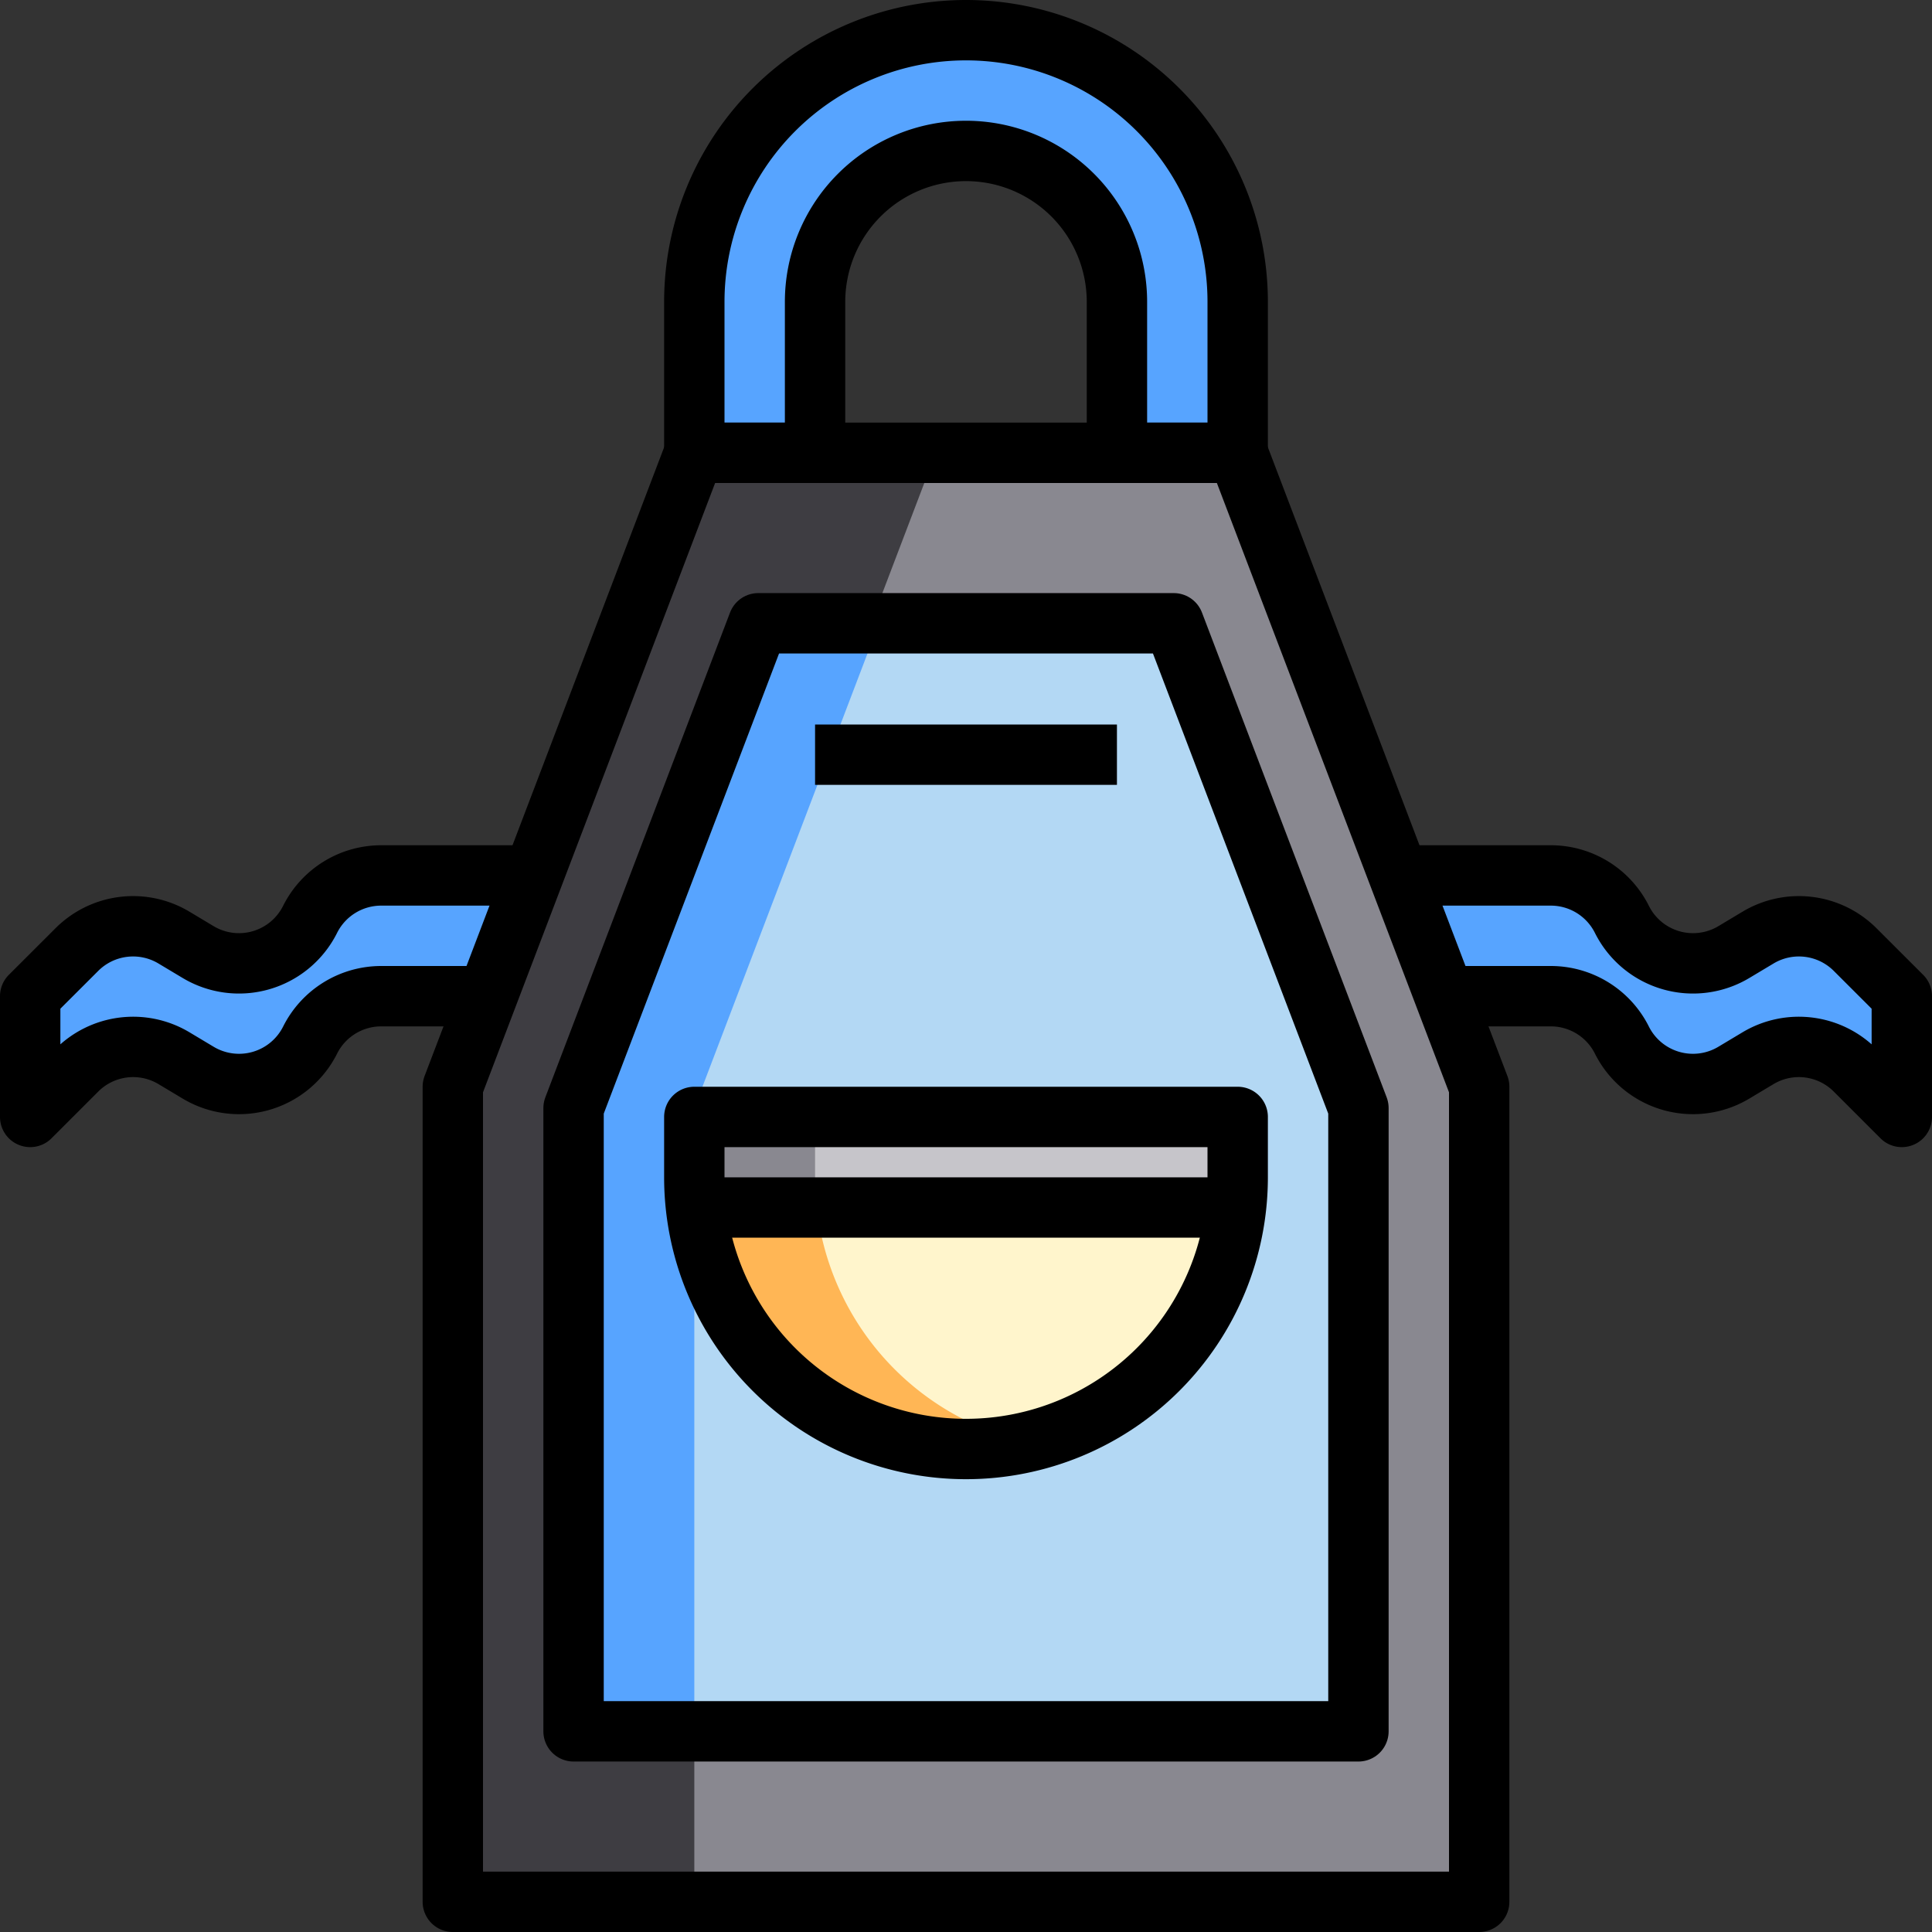 <svg xmlns="http://www.w3.org/2000/svg" viewBox="0 0 64 64"><rect x="0" y="0" width="64" height="64" fill="#333333" stroke="none"/><title>cleaning-clean-apron-maid-kitchen-cloth-chore</title><g id="_15-apron" data-name="15-apron"><path d="M23,15V10a9,9,0,0,1,9-9h0a9,9,0,0,1,9,9v5H37V10a5,5,0,0,0-5-5h0a5,5,0,0,0-5,5v5Z" style="fill:#57a4ff"/><path d="M17,29H12.628a2.634,2.634,0,0,0-2.356,1.456h0a2.634,2.634,0,0,1-3.711,1.081l-.8-.479a2.634,2.634,0,0,0-3.217.4L1,33v4l1.546-1.546a2.634,2.634,0,0,1,3.217-.4l.8.479a2.634,2.634,0,0,0,3.711-1.081h0A2.634,2.634,0,0,1,12.628,33H16" style="fill:#57a4ff"/><path d="M47,29h4.372a2.634,2.634,0,0,1,2.356,1.456h0a2.634,2.634,0,0,0,3.711,1.081l.8-.479a2.634,2.634,0,0,1,3.217.4L63,33v4l-1.546-1.546a2.634,2.634,0,0,0-3.217-.4l-.8.479a2.634,2.634,0,0,1-3.711-1.081h0A2.634,2.634,0,0,0,51.372,33H48" style="fill:#57a4ff"/><polygon points="41 15 23 15 15 36 15 63 49 63 49 36 41 15" style="fill:#898890"/><polygon points="31 15 23 15 15 36 15 63 23 63 23 36 31 15" style="fill:#3e3d42"/><polygon points="38.882 20.647 25.118 20.647 19 36.706 19 57.353 45 57.353 45 36.706 38.882 20.647" style="fill:#b3d8f4"/><polygon points="29.118 20.647 25.118 20.647 19 36.706 19 57.353 23 57.353 23 36.706 29.118 20.647" style="fill:#57a4ff"/><path d="M23,37H41a0,0,0,0,1,0,0v2a9,9,0,0,1-9,9h0a9,9,0,0,1-9-9V37A0,0,0,0,1,23,37Z" style="fill:#fff5cc"/><path d="M27,39V37H23v2a8.977,8.977,0,0,0,11,8.769A9,9,0,0,1,27,39Z" style="fill:#ffb655"/><rect x="23" y="37" width="18" height="3" style="fill:#c6c5ca"/><rect x="23" y="37" width="4" height="3" style="fill:#898890"/><polygon points="41 15 23 15 15 36 15 63 49 63 49 36 41 15" style="fill:none;stroke:#000;stroke-linejoin:round;stroke-width:2px"/><polygon points="38.882 20.647 25.118 20.647 19 36.706 19 57.353 45 57.353 45 36.706 38.882 20.647" style="fill:none;stroke:#000;stroke-linejoin:round;stroke-width:2px"/><path d="M23,15V10a9,9,0,0,1,9-9h0a9,9,0,0,1,9,9v5H37V10a5,5,0,0,0-5-5h0a5,5,0,0,0-5,5v5Z" style="fill:none;stroke:#000;stroke-linejoin:round;stroke-width:2px"/><line x1="27" y1="25" x2="37" y2="25" style="fill:none;stroke:#000;stroke-linejoin:round;stroke-width:2px"/><path d="M23,37H41a0,0,0,0,1,0,0v2a9,9,0,0,1-9,9h0a9,9,0,0,1-9-9V37A0,0,0,0,1,23,37Z" style="fill:none;stroke:#000;stroke-linejoin:round;stroke-width:2px"/><line x1="23" y1="40" x2="41" y2="40" style="fill:none;stroke:#000;stroke-linejoin:round;stroke-width:2px"/><path d="M47,29h4.372a2.634,2.634,0,0,1,2.356,1.456h0a2.634,2.634,0,0,0,3.711,1.081l.8-.479a2.634,2.634,0,0,1,3.217.4L63,33v4l-1.546-1.546a2.634,2.634,0,0,0-3.217-.4l-.8.479a2.634,2.634,0,0,1-3.711-1.081h0A2.634,2.634,0,0,0,51.372,33H48" style="fill:none;stroke:#000;stroke-linejoin:round;stroke-width:2px"/><path d="M17,29H12.628a2.634,2.634,0,0,0-2.356,1.456h0a2.634,2.634,0,0,1-3.711,1.081l-.8-.479a2.634,2.634,0,0,0-3.217.4L1,33v4l1.546-1.546a2.634,2.634,0,0,1,3.217-.4l.8.479a2.634,2.634,0,0,0,3.711-1.081h0A2.634,2.634,0,0,1,12.628,33H16" style="fill:none;stroke:#000;stroke-linejoin:round;stroke-width:2px"/></g></svg>